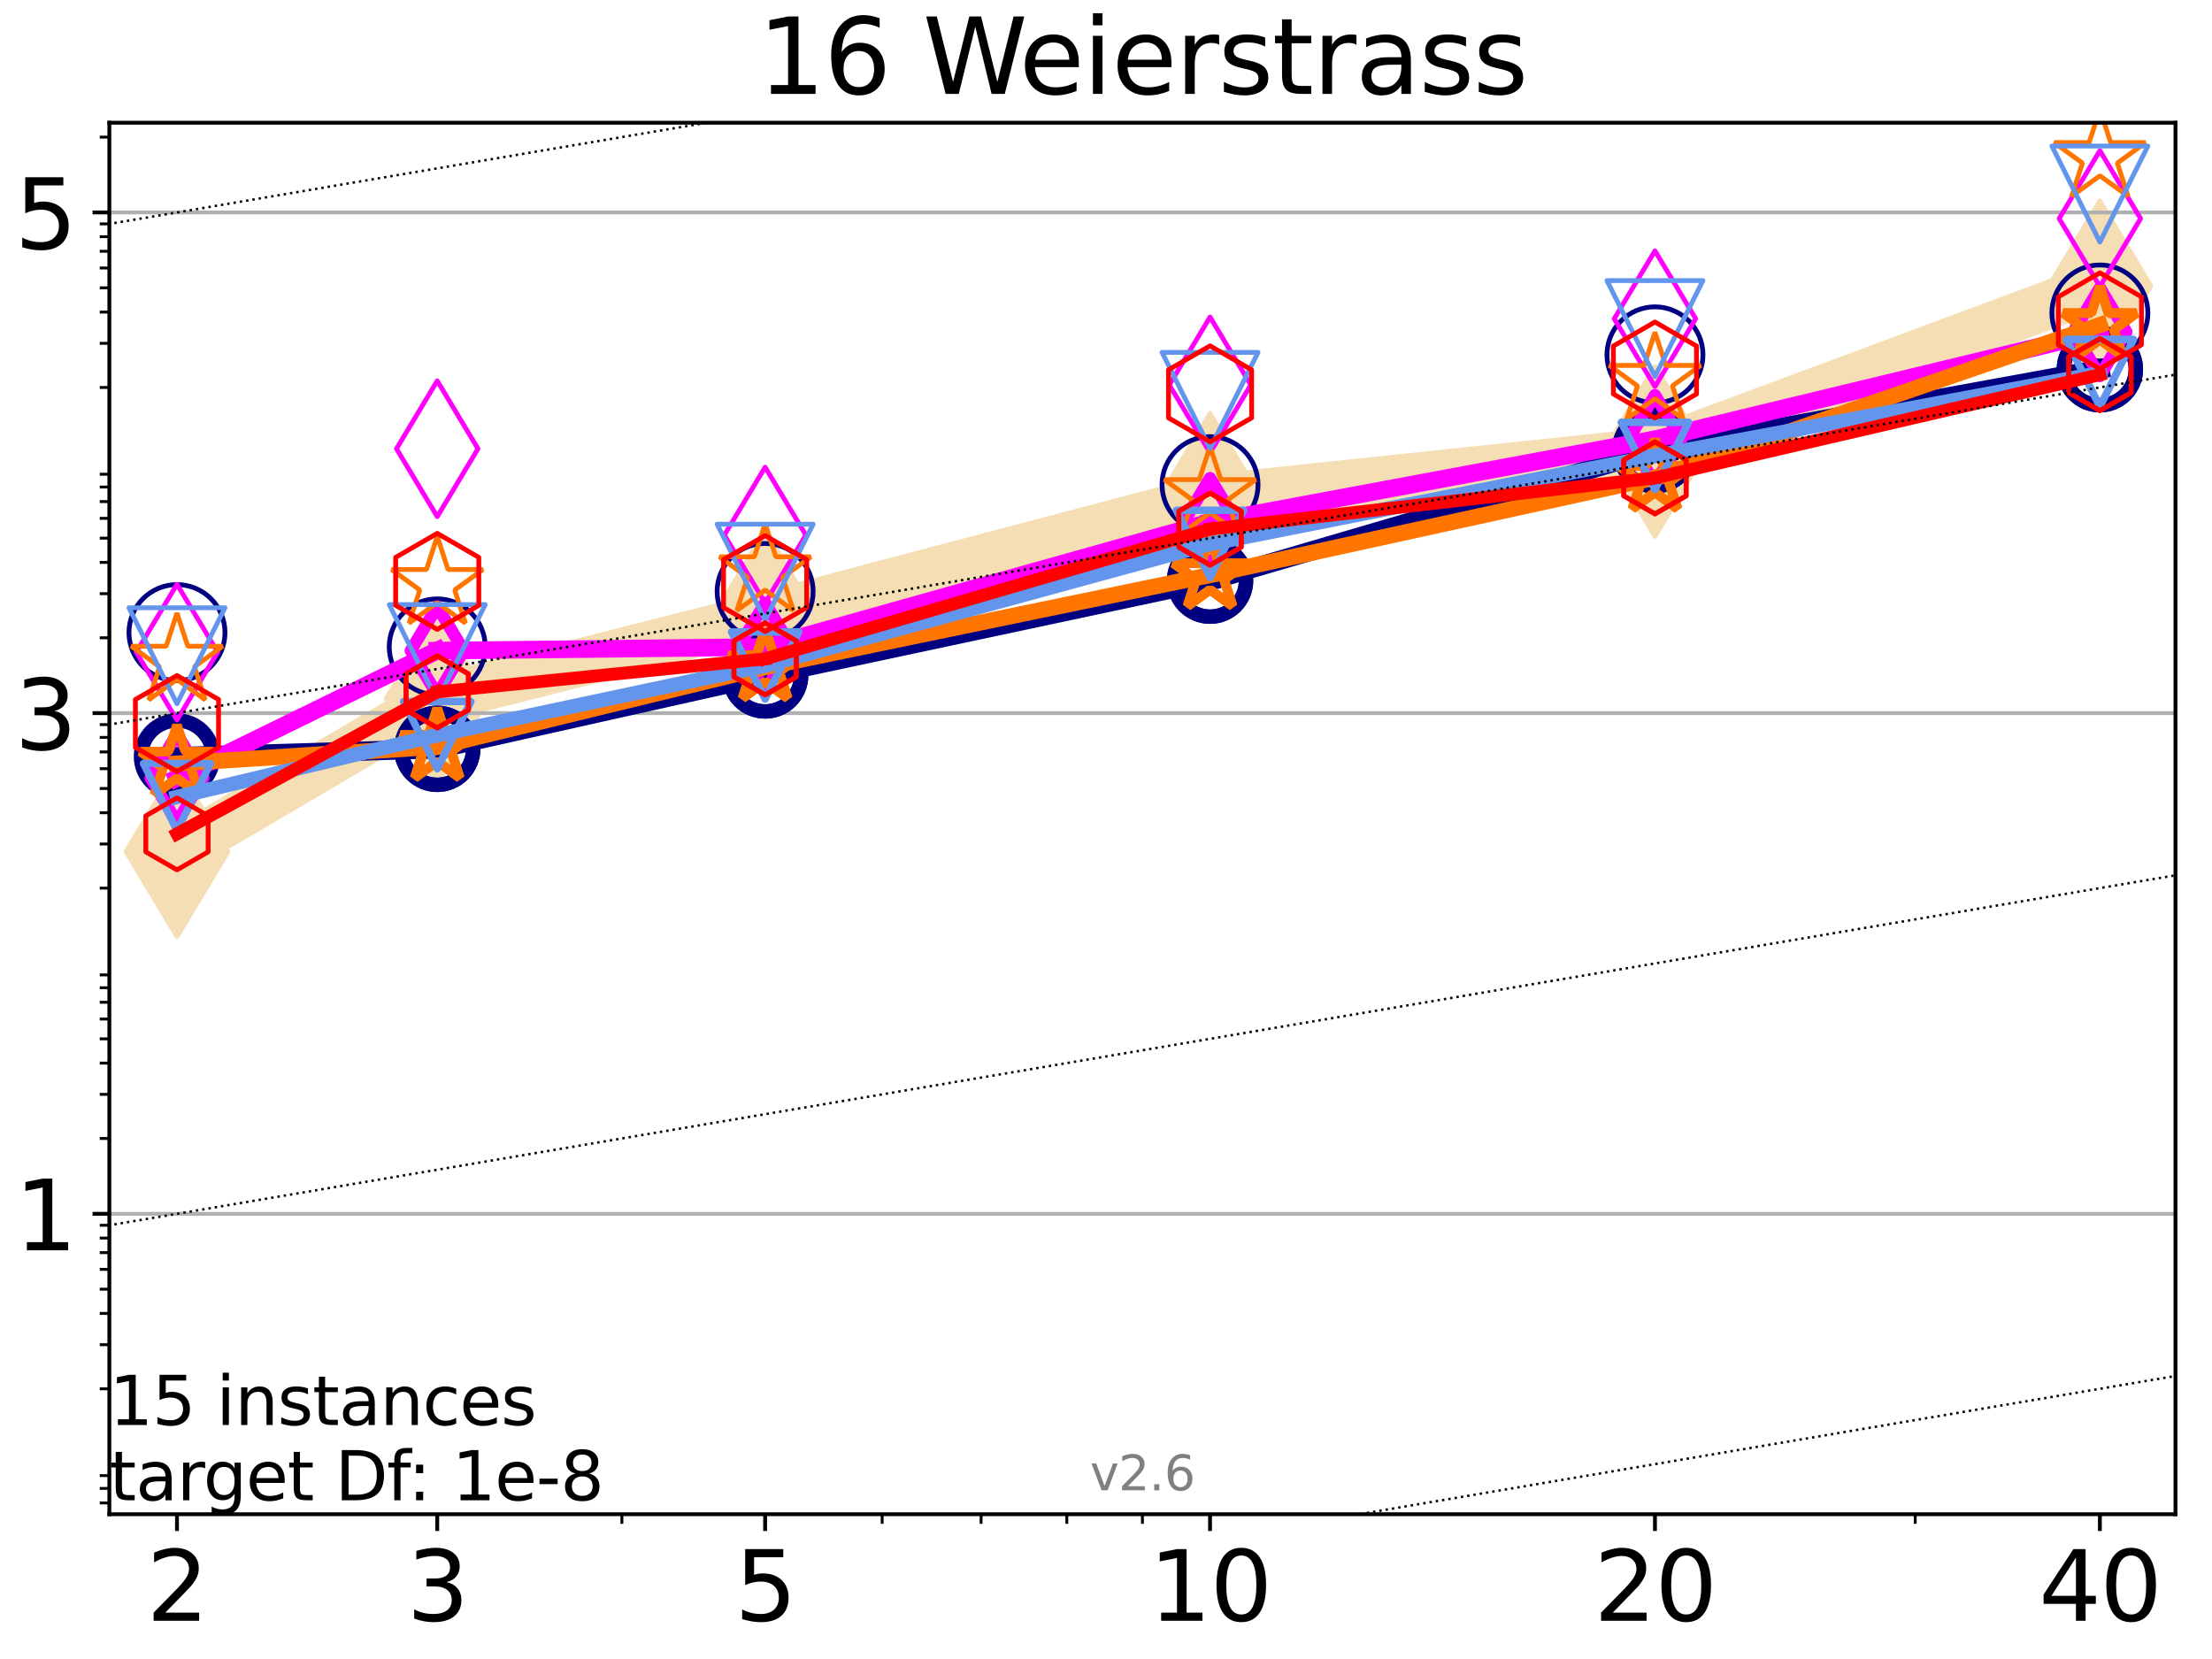 <?xml version="1.0" encoding="utf-8" standalone="no"?>
<!DOCTYPE svg PUBLIC "-//W3C//DTD SVG 1.1//EN"
  "http://www.w3.org/Graphics/SVG/1.1/DTD/svg11.dtd">
<svg xmlns:xlink="http://www.w3.org/1999/xlink" width="460.8pt" height="345.6pt" viewBox="0 0 460.8 345.6" xmlns="http://www.w3.org/2000/svg" version="1.1">
 <defs>
  <style type="text/css">*{stroke-linejoin: round; stroke-linecap: butt}</style>
 </defs>
 <g id="figure_1">
  <g id="patch_1">
   <path d="M 0 345.6 
L 460.8 345.6 
L 460.8 0 
L 0 0 
z
" style="fill: #ffffff"/>
  </g>
  <g id="axes_1">
   <g id="patch_2">
    <path d="M 22.78 315.44 
L 453.192 315.44 
L 453.192 25.56 
L 22.78 25.56 
z
" style="fill: #ffffff"/>
   </g>
   <g id="line2d_1">
    <path d="M 36.868 177.389 
L 91.085 145.545 
L 159.39 128.254 
L 252.074 103.799 
L 344.758 94.025 
L 437.443 59.562 
" clip-path="url(#p65a9777474)" style="fill: none; stroke: #f5deb3; stroke-width: 10; stroke-linecap: square"/>
    <defs>
     <path id="m1ab63169ba" d="M -0 17.678 
L 10.607 0 
L 0 -17.678 
L -10.607 -0 
z
" style="stroke: #f5deb3; stroke-linejoin: miter"/>
    </defs>
    <g clip-path="url(#p65a9777474)">
     <use xlink:href="#m1ab63169ba" x="36.868" y="177.389" style="fill: #f5deb3; stroke: #f5deb3; stroke-linejoin: miter"/>
     <use xlink:href="#m1ab63169ba" x="91.085" y="145.545" style="fill: #f5deb3; stroke: #f5deb3; stroke-linejoin: miter"/>
     <use xlink:href="#m1ab63169ba" x="159.39" y="128.254" style="fill: #f5deb3; stroke: #f5deb3; stroke-linejoin: miter"/>
     <use xlink:href="#m1ab63169ba" x="252.074" y="103.799" style="fill: #f5deb3; stroke: #f5deb3; stroke-linejoin: miter"/>
     <use xlink:href="#m1ab63169ba" x="344.758" y="94.025" style="fill: #f5deb3; stroke: #f5deb3; stroke-linejoin: miter"/>
     <use xlink:href="#m1ab63169ba" x="437.443" y="59.562" style="fill: #f5deb3; stroke: #f5deb3; stroke-linejoin: miter"/>
    </g>
   </g>
   <g id="matplotlib.axis_1">
    <g id="xtick_1">
     <g id="line2d_2">
      <defs>
       <path id="m0ff78f7b3d" d="M 0 0 
L 0 3.5 
" style="stroke: #000000; stroke-width: 0.8"/>
      </defs>
      <g>
       <use xlink:href="#m0ff78f7b3d" x="36.868" y="315.44" style="stroke: #000000; stroke-width: 0.8"/>
      </g>
     </g>
     <g id="text_1">
      <!-- 2 -->
      <g transform="translate(30.506 337.637)scale(0.2 -0.2)">
       <defs>
        <path id="DejaVuSans-32" d="M 1228 531 
L 3431 531 
L 3431 0 
L 469 0 
L 469 531 
Q 828 903 1448 1529 
Q 2069 2156 2228 2338 
Q 2531 2678 2651 2914 
Q 2772 3150 2772 3378 
Q 2772 3750 2511 3984 
Q 2250 4219 1831 4219 
Q 1534 4219 1204 4116 
Q 875 4013 500 3803 
L 500 4441 
Q 881 4594 1212 4672 
Q 1544 4750 1819 4750 
Q 2544 4750 2975 4387 
Q 3406 4025 3406 3419 
Q 3406 3131 3298 2873 
Q 3191 2616 2906 2266 
Q 2828 2175 2409 1742 
Q 1991 1309 1228 531 
z
" transform="scale(0.016)"/>
       </defs>
       <use xlink:href="#DejaVuSans-32"/>
      </g>
     </g>
    </g>
    <g id="xtick_2">
     <g id="line2d_3">
      <g>
       <use xlink:href="#m0ff78f7b3d" x="91.085" y="315.44" style="stroke: #000000; stroke-width: 0.8"/>
      </g>
     </g>
     <g id="text_2">
      <!-- 3 -->
      <g transform="translate(84.723 337.637)scale(0.2 -0.2)">
       <defs>
        <path id="DejaVuSans-33" d="M 2597 2516 
Q 3050 2419 3304 2112 
Q 3559 1806 3559 1356 
Q 3559 666 3084 287 
Q 2609 -91 1734 -91 
Q 1441 -91 1130 -33 
Q 819 25 488 141 
L 488 750 
Q 750 597 1062 519 
Q 1375 441 1716 441 
Q 2309 441 2620 675 
Q 2931 909 2931 1356 
Q 2931 1769 2642 2001 
Q 2353 2234 1838 2234 
L 1294 2234 
L 1294 2753 
L 1863 2753 
Q 2328 2753 2575 2939 
Q 2822 3125 2822 3475 
Q 2822 3834 2567 4026 
Q 2313 4219 1838 4219 
Q 1578 4219 1281 4162 
Q 984 4106 628 3988 
L 628 4550 
Q 988 4650 1302 4700 
Q 1616 4750 1894 4750 
Q 2613 4750 3031 4423 
Q 3450 4097 3450 3541 
Q 3450 3153 3228 2886 
Q 3006 2619 2597 2516 
z
" transform="scale(0.016)"/>
       </defs>
       <use xlink:href="#DejaVuSans-33"/>
      </g>
     </g>
    </g>
    <g id="xtick_3">
     <g id="line2d_4">
      <g>
       <use xlink:href="#m0ff78f7b3d" x="159.39" y="315.44" style="stroke: #000000; stroke-width: 0.8"/>
      </g>
     </g>
     <g id="text_3">
      <!-- 5 -->
      <g transform="translate(153.028 337.637)scale(0.2 -0.2)">
       <defs>
        <path id="DejaVuSans-35" d="M 691 4666 
L 3169 4666 
L 3169 4134 
L 1269 4134 
L 1269 2991 
Q 1406 3038 1543 3061 
Q 1681 3084 1819 3084 
Q 2600 3084 3056 2656 
Q 3513 2228 3513 1497 
Q 3513 744 3044 326 
Q 2575 -91 1722 -91 
Q 1428 -91 1123 -41 
Q 819 9 494 109 
L 494 744 
Q 775 591 1075 516 
Q 1375 441 1709 441 
Q 2250 441 2565 725 
Q 2881 1009 2881 1497 
Q 2881 1984 2565 2268 
Q 2250 2553 1709 2553 
Q 1456 2553 1204 2497 
Q 953 2441 691 2322 
L 691 4666 
z
" transform="scale(0.016)"/>
       </defs>
       <use xlink:href="#DejaVuSans-35"/>
      </g>
     </g>
    </g>
    <g id="xtick_4">
     <g id="line2d_5">
      <g>
       <use xlink:href="#m0ff78f7b3d" x="252.074" y="315.44" style="stroke: #000000; stroke-width: 0.8"/>
      </g>
     </g>
     <g id="text_4">
      <!-- 10 -->
      <g transform="translate(239.349 337.637)scale(0.2 -0.2)">
       <defs>
        <path id="DejaVuSans-31" d="M 794 531 
L 1825 531 
L 1825 4091 
L 703 3866 
L 703 4441 
L 1819 4666 
L 2450 4666 
L 2450 531 
L 3481 531 
L 3481 0 
L 794 0 
L 794 531 
z
" transform="scale(0.016)"/>
        <path id="DejaVuSans-30" d="M 2034 4250 
Q 1547 4250 1301 3770 
Q 1056 3291 1056 2328 
Q 1056 1369 1301 889 
Q 1547 409 2034 409 
Q 2525 409 2770 889 
Q 3016 1369 3016 2328 
Q 3016 3291 2770 3770 
Q 2525 4250 2034 4250 
z
M 2034 4750 
Q 2819 4750 3233 4129 
Q 3647 3509 3647 2328 
Q 3647 1150 3233 529 
Q 2819 -91 2034 -91 
Q 1250 -91 836 529 
Q 422 1150 422 2328 
Q 422 3509 836 4129 
Q 1250 4750 2034 4750 
z
" transform="scale(0.016)"/>
       </defs>
       <use xlink:href="#DejaVuSans-31"/>
       <use xlink:href="#DejaVuSans-30" x="63.623"/>
      </g>
     </g>
    </g>
    <g id="xtick_5">
     <g id="line2d_6">
      <g>
       <use xlink:href="#m0ff78f7b3d" x="344.758" y="315.44" style="stroke: #000000; stroke-width: 0.8"/>
      </g>
     </g>
     <g id="text_5">
      <!-- 20 -->
      <g transform="translate(332.033 337.637)scale(0.2 -0.2)">
       <use xlink:href="#DejaVuSans-32"/>
       <use xlink:href="#DejaVuSans-30" x="63.623"/>
      </g>
     </g>
    </g>
    <g id="xtick_6">
     <g id="line2d_7">
      <g>
       <use xlink:href="#m0ff78f7b3d" x="437.443" y="315.44" style="stroke: #000000; stroke-width: 0.8"/>
      </g>
     </g>
     <g id="text_6">
      <!-- 40 -->
      <g transform="translate(424.718 337.637)scale(0.2 -0.2)">
       <defs>
        <path id="DejaVuSans-34" d="M 2419 4116 
L 825 1625 
L 2419 1625 
L 2419 4116 
z
M 2253 4666 
L 3047 4666 
L 3047 1625 
L 3713 1625 
L 3713 1100 
L 3047 1100 
L 3047 0 
L 2419 0 
L 2419 1100 
L 313 1100 
L 313 1709 
L 2253 4666 
z
" transform="scale(0.016)"/>
       </defs>
       <use xlink:href="#DejaVuSans-34"/>
       <use xlink:href="#DejaVuSans-30" x="63.623"/>
      </g>
     </g>
    </g>
    <g id="xtick_7">
     <g id="line2d_8">
      <defs>
       <path id="m5fc6f49eca" d="M 0 0 
L 0 2 
" style="stroke: #000000; stroke-width: 0.6"/>
      </defs>
      <g>
       <use xlink:href="#m5fc6f49eca" x="129.552" y="315.44" style="stroke: #000000; stroke-width: 0.6"/>
      </g>
     </g>
    </g>
    <g id="xtick_8">
     <g id="line2d_9">
      <g>
       <use xlink:href="#m5fc6f49eca" x="183.769" y="315.44" style="stroke: #000000; stroke-width: 0.6"/>
      </g>
     </g>
    </g>
    <g id="xtick_9">
     <g id="line2d_10">
      <g>
       <use xlink:href="#m5fc6f49eca" x="204.381" y="315.44" style="stroke: #000000; stroke-width: 0.6"/>
      </g>
     </g>
    </g>
    <g id="xtick_10">
     <g id="line2d_11">
      <g>
       <use xlink:href="#m5fc6f49eca" x="222.237" y="315.44" style="stroke: #000000; stroke-width: 0.6"/>
      </g>
     </g>
    </g>
    <g id="xtick_11">
     <g id="line2d_12">
      <g>
       <use xlink:href="#m5fc6f49eca" x="237.986" y="315.44" style="stroke: #000000; stroke-width: 0.6"/>
      </g>
     </g>
    </g>
    <g id="xtick_12">
     <g id="line2d_13">
      <g>
       <use xlink:href="#m5fc6f49eca" x="398.975" y="315.44" style="stroke: #000000; stroke-width: 0.6"/>
      </g>
     </g>
    </g>
   </g>
   <g id="matplotlib.axis_2">
    <g id="ytick_1">
     <g id="line2d_14">
      <path d="M 22.78 252.859 
L 453.192 252.859 
" clip-path="url(#p65a9777474)" style="fill: none; stroke: #b0b0b0; stroke-width: 0.8; stroke-linecap: square"/>
     </g>
     <g id="line2d_15">
      <defs>
       <path id="m553801e01d" d="M 0 0 
L -3.5 0 
" style="stroke: #000000; stroke-width: 0.8"/>
      </defs>
      <g>
       <use xlink:href="#m553801e01d" x="22.78" y="252.859" style="stroke: #000000; stroke-width: 0.8"/>
      </g>
     </g>
     <g id="text_7">
      <!-- 1 -->
      <g transform="translate(3.055 260.458)scale(0.2 -0.2)">
       <use xlink:href="#DejaVuSans-31"/>
      </g>
     </g>
    </g>
    <g id="ytick_2">
     <g id="line2d_16">
      <path d="M 22.78 148.558 
L 453.192 148.558 
" clip-path="url(#p65a9777474)" style="fill: none; stroke: #b0b0b0; stroke-width: 0.8; stroke-linecap: square"/>
     </g>
     <g id="line2d_17">
      <g>
       <use xlink:href="#m553801e01d" x="22.78" y="148.558" style="stroke: #000000; stroke-width: 0.8"/>
      </g>
     </g>
     <g id="text_8">
      <!-- 3 -->
      <g transform="translate(3.055 156.157)scale(0.2 -0.2)">
       <use xlink:href="#DejaVuSans-33"/>
      </g>
     </g>
    </g>
    <g id="ytick_3">
     <g id="line2d_18">
      <path d="M 22.78 44.258 
L 453.192 44.258 
" clip-path="url(#p65a9777474)" style="fill: none; stroke: #b0b0b0; stroke-width: 0.8; stroke-linecap: square"/>
     </g>
     <g id="line2d_19">
      <g>
       <use xlink:href="#m553801e01d" x="22.78" y="44.258" style="stroke: #000000; stroke-width: 0.8"/>
      </g>
     </g>
     <g id="text_9">
      <!-- 5 -->
      <g transform="translate(3.055 51.856)scale(0.2 -0.2)">
       <use xlink:href="#DejaVuSans-35"/>
      </g>
     </g>
    </g>
    <g id="ytick_4">
     <g id="line2d_20">
      <defs>
       <path id="ma0064abcf0" d="M 0 0 
L -2 0 
" style="stroke: #000000; stroke-width: 0.6"/>
      </defs>
      <g>
       <use xlink:href="#ma0064abcf0" x="22.78" y="313.088" style="stroke: #000000; stroke-width: 0.6"/>
      </g>
     </g>
    </g>
    <g id="ytick_5">
     <g id="line2d_21">
      <g>
       <use xlink:href="#ma0064abcf0" x="22.78" y="310.064" style="stroke: #000000; stroke-width: 0.6"/>
      </g>
     </g>
    </g>
    <g id="ytick_6">
     <g id="line2d_22">
      <g>
       <use xlink:href="#ma0064abcf0" x="22.78" y="307.396" style="stroke: #000000; stroke-width: 0.6"/>
      </g>
     </g>
    </g>
    <g id="ytick_7">
     <g id="line2d_23">
      <g>
       <use xlink:href="#ma0064abcf0" x="22.78" y="289.311" style="stroke: #000000; stroke-width: 0.6"/>
      </g>
     </g>
    </g>
    <g id="ytick_8">
     <g id="line2d_24">
      <g>
       <use xlink:href="#ma0064abcf0" x="22.78" y="280.128" style="stroke: #000000; stroke-width: 0.6"/>
      </g>
     </g>
    </g>
    <g id="ytick_9">
     <g id="line2d_25">
      <g>
       <use xlink:href="#ma0064abcf0" x="22.78" y="273.612" style="stroke: #000000; stroke-width: 0.6"/>
      </g>
     </g>
    </g>
    <g id="ytick_10">
     <g id="line2d_26">
      <g>
       <use xlink:href="#ma0064abcf0" x="22.78" y="268.558" style="stroke: #000000; stroke-width: 0.6"/>
      </g>
     </g>
    </g>
    <g id="ytick_11">
     <g id="line2d_27">
      <g>
       <use xlink:href="#ma0064abcf0" x="22.78" y="264.429" style="stroke: #000000; stroke-width: 0.6"/>
      </g>
     </g>
    </g>
    <g id="ytick_12">
     <g id="line2d_28">
      <g>
       <use xlink:href="#ma0064abcf0" x="22.78" y="260.938" style="stroke: #000000; stroke-width: 0.6"/>
      </g>
     </g>
    </g>
    <g id="ytick_13">
     <g id="line2d_29">
      <g>
       <use xlink:href="#ma0064abcf0" x="22.78" y="257.913" style="stroke: #000000; stroke-width: 0.6"/>
      </g>
     </g>
    </g>
    <g id="ytick_14">
     <g id="line2d_30">
      <g>
       <use xlink:href="#ma0064abcf0" x="22.78" y="255.246" style="stroke: #000000; stroke-width: 0.6"/>
      </g>
     </g>
    </g>
    <g id="ytick_15">
     <g id="line2d_31">
      <g>
       <use xlink:href="#ma0064abcf0" x="22.78" y="237.161" style="stroke: #000000; stroke-width: 0.6"/>
      </g>
     </g>
    </g>
    <g id="ytick_16">
     <g id="line2d_32">
      <g>
       <use xlink:href="#ma0064abcf0" x="22.78" y="227.977" style="stroke: #000000; stroke-width: 0.6"/>
      </g>
     </g>
    </g>
    <g id="ytick_17">
     <g id="line2d_33">
      <g>
       <use xlink:href="#ma0064abcf0" x="22.78" y="221.462" style="stroke: #000000; stroke-width: 0.6"/>
      </g>
     </g>
    </g>
    <g id="ytick_18">
     <g id="line2d_34">
      <g>
       <use xlink:href="#ma0064abcf0" x="22.78" y="216.408" style="stroke: #000000; stroke-width: 0.6"/>
      </g>
     </g>
    </g>
    <g id="ytick_19">
     <g id="line2d_35">
      <g>
       <use xlink:href="#ma0064abcf0" x="22.78" y="212.278" style="stroke: #000000; stroke-width: 0.6"/>
      </g>
     </g>
    </g>
    <g id="ytick_20">
     <g id="line2d_36">
      <g>
       <use xlink:href="#ma0064abcf0" x="22.78" y="208.787" style="stroke: #000000; stroke-width: 0.6"/>
      </g>
     </g>
    </g>
    <g id="ytick_21">
     <g id="line2d_37">
      <g>
       <use xlink:href="#ma0064abcf0" x="22.78" y="205.763" style="stroke: #000000; stroke-width: 0.6"/>
      </g>
     </g>
    </g>
    <g id="ytick_22">
     <g id="line2d_38">
      <g>
       <use xlink:href="#ma0064abcf0" x="22.78" y="203.095" style="stroke: #000000; stroke-width: 0.6"/>
      </g>
     </g>
    </g>
    <g id="ytick_23">
     <g id="line2d_39">
      <g>
       <use xlink:href="#ma0064abcf0" x="22.78" y="185.01" style="stroke: #000000; stroke-width: 0.6"/>
      </g>
     </g>
    </g>
    <g id="ytick_24">
     <g id="line2d_40">
      <g>
       <use xlink:href="#ma0064abcf0" x="22.78" y="175.827" style="stroke: #000000; stroke-width: 0.6"/>
      </g>
     </g>
    </g>
    <g id="ytick_25">
     <g id="line2d_41">
      <g>
       <use xlink:href="#ma0064abcf0" x="22.78" y="169.311" style="stroke: #000000; stroke-width: 0.6"/>
      </g>
     </g>
    </g>
    <g id="ytick_26">
     <g id="line2d_42">
      <g>
       <use xlink:href="#ma0064abcf0" x="22.78" y="164.257" style="stroke: #000000; stroke-width: 0.6"/>
      </g>
     </g>
    </g>
    <g id="ytick_27">
     <g id="line2d_43">
      <g>
       <use xlink:href="#ma0064abcf0" x="22.78" y="160.128" style="stroke: #000000; stroke-width: 0.6"/>
      </g>
     </g>
    </g>
    <g id="ytick_28">
     <g id="line2d_44">
      <g>
       <use xlink:href="#ma0064abcf0" x="22.78" y="156.637" style="stroke: #000000; stroke-width: 0.6"/>
      </g>
     </g>
    </g>
    <g id="ytick_29">
     <g id="line2d_45">
      <g>
       <use xlink:href="#ma0064abcf0" x="22.78" y="153.612" style="stroke: #000000; stroke-width: 0.6"/>
      </g>
     </g>
    </g>
    <g id="ytick_30">
     <g id="line2d_46">
      <g>
       <use xlink:href="#ma0064abcf0" x="22.78" y="150.945" style="stroke: #000000; stroke-width: 0.6"/>
      </g>
     </g>
    </g>
    <g id="ytick_31">
     <g id="line2d_47">
      <g>
       <use xlink:href="#ma0064abcf0" x="22.78" y="132.86" style="stroke: #000000; stroke-width: 0.6"/>
      </g>
     </g>
    </g>
    <g id="ytick_32">
     <g id="line2d_48">
      <g>
       <use xlink:href="#ma0064abcf0" x="22.78" y="123.676" style="stroke: #000000; stroke-width: 0.6"/>
      </g>
     </g>
    </g>
    <g id="ytick_33">
     <g id="line2d_49">
      <g>
       <use xlink:href="#ma0064abcf0" x="22.78" y="117.161" style="stroke: #000000; stroke-width: 0.6"/>
      </g>
     </g>
    </g>
    <g id="ytick_34">
     <g id="line2d_50">
      <g>
       <use xlink:href="#ma0064abcf0" x="22.78" y="112.107" style="stroke: #000000; stroke-width: 0.6"/>
      </g>
     </g>
    </g>
    <g id="ytick_35">
     <g id="line2d_51">
      <g>
       <use xlink:href="#ma0064abcf0" x="22.78" y="107.978" style="stroke: #000000; stroke-width: 0.6"/>
      </g>
     </g>
    </g>
    <g id="ytick_36">
     <g id="line2d_52">
      <g>
       <use xlink:href="#ma0064abcf0" x="22.78" y="104.486" style="stroke: #000000; stroke-width: 0.6"/>
      </g>
     </g>
    </g>
    <g id="ytick_37">
     <g id="line2d_53">
      <g>
       <use xlink:href="#ma0064abcf0" x="22.78" y="101.462" style="stroke: #000000; stroke-width: 0.6"/>
      </g>
     </g>
    </g>
    <g id="ytick_38">
     <g id="line2d_54">
      <g>
       <use xlink:href="#ma0064abcf0" x="22.78" y="98.794" style="stroke: #000000; stroke-width: 0.6"/>
      </g>
     </g>
    </g>
    <g id="ytick_39">
     <g id="line2d_55">
      <g>
       <use xlink:href="#ma0064abcf0" x="22.78" y="80.709" style="stroke: #000000; stroke-width: 0.6"/>
      </g>
     </g>
    </g>
    <g id="ytick_40">
     <g id="line2d_56">
      <g>
       <use xlink:href="#ma0064abcf0" x="22.78" y="71.526" style="stroke: #000000; stroke-width: 0.6"/>
      </g>
     </g>
    </g>
    <g id="ytick_41">
     <g id="line2d_57">
      <g>
       <use xlink:href="#ma0064abcf0" x="22.78" y="65.01" style="stroke: #000000; stroke-width: 0.6"/>
      </g>
     </g>
    </g>
    <g id="ytick_42">
     <g id="line2d_58">
      <g>
       <use xlink:href="#ma0064abcf0" x="22.78" y="59.956" style="stroke: #000000; stroke-width: 0.6"/>
      </g>
     </g>
    </g>
    <g id="ytick_43">
     <g id="line2d_59">
      <g>
       <use xlink:href="#ma0064abcf0" x="22.78" y="55.827" style="stroke: #000000; stroke-width: 0.6"/>
      </g>
     </g>
    </g>
    <g id="ytick_44">
     <g id="line2d_60">
      <g>
       <use xlink:href="#ma0064abcf0" x="22.78" y="52.336" style="stroke: #000000; stroke-width: 0.6"/>
      </g>
     </g>
    </g>
    <g id="ytick_45">
     <g id="line2d_61">
      <g>
       <use xlink:href="#ma0064abcf0" x="22.78" y="49.311" style="stroke: #000000; stroke-width: 0.6"/>
      </g>
     </g>
    </g>
    <g id="ytick_46">
     <g id="line2d_62">
      <g>
       <use xlink:href="#ma0064abcf0" x="22.78" y="46.644" style="stroke: #000000; stroke-width: 0.6"/>
      </g>
     </g>
    </g>
    <g id="ytick_47">
     <g id="line2d_63">
      <g>
       <use xlink:href="#ma0064abcf0" x="22.78" y="28.559" style="stroke: #000000; stroke-width: 0.6"/>
      </g>
     </g>
    </g>
   </g>
   <g id="line2d_64">
    <path d="M 36.868 157.602 
L 91.085 155.997 
" clip-path="url(#p65a9777474)" style="fill: none; stroke: #000080; stroke-width: 4; stroke-linecap: square"/>
    <defs>
     <path id="mc40403cff2" d="M 0 7.5 
C 1.989 7.5 3.897 6.71 5.303 5.303 
C 6.71 3.897 7.5 1.989 7.5 0 
C 7.5 -1.989 6.71 -3.897 5.303 -5.303 
C 3.897 -6.71 1.989 -7.5 0 -7.5 
C -1.989 -7.5 -3.897 -6.71 -5.303 -5.303 
C -6.71 -3.897 -7.5 -1.989 -7.5 0 
C -7.5 1.989 -6.71 3.897 -5.303 5.303 
C -3.897 6.71 -1.989 7.5 0 7.5 
z
" style="stroke: #000080; stroke-width: 3"/>
    </defs>
    <g clip-path="url(#p65a9777474)">
     <use xlink:href="#mc40403cff2" x="36.868" y="157.602" style="fill-opacity: 0; stroke: #000080; stroke-width: 3"/>
     <use xlink:href="#mc40403cff2" x="91.085" y="155.997" style="fill-opacity: 0; stroke: #000080; stroke-width: 3"/>
    </g>
   </g>
   <g id="line2d_65">
    <path d="M 91.085 155.997 
L 159.39 140.707 
" clip-path="url(#p65a9777474)" style="fill: none; stroke: #000080; stroke-width: 4; stroke-linecap: square"/>
    <g clip-path="url(#p65a9777474)">
     <use xlink:href="#mc40403cff2" x="91.085" y="155.997" style="fill-opacity: 0; stroke: #000080; stroke-width: 3"/>
     <use xlink:href="#mc40403cff2" x="159.39" y="140.707" style="fill-opacity: 0; stroke: #000080; stroke-width: 3"/>
    </g>
   </g>
   <g id="line2d_66">
    <path d="M 159.39 140.707 
L 252.074 120.964 
" clip-path="url(#p65a9777474)" style="fill: none; stroke: #000080; stroke-width: 4; stroke-linecap: square"/>
    <g clip-path="url(#p65a9777474)">
     <use xlink:href="#mc40403cff2" x="159.39" y="140.707" style="fill-opacity: 0; stroke: #000080; stroke-width: 3"/>
     <use xlink:href="#mc40403cff2" x="252.074" y="120.964" style="fill-opacity: 0; stroke: #000080; stroke-width: 3"/>
    </g>
   </g>
   <g id="line2d_67">
    <path d="M 252.074 120.964 
L 344.758 93.802 
" clip-path="url(#p65a9777474)" style="fill: none; stroke: #000080; stroke-width: 4; stroke-linecap: square"/>
    <g clip-path="url(#p65a9777474)">
     <use xlink:href="#mc40403cff2" x="252.074" y="120.964" style="fill-opacity: 0; stroke: #000080; stroke-width: 3"/>
     <use xlink:href="#mc40403cff2" x="344.758" y="93.802" style="fill-opacity: 0; stroke: #000080; stroke-width: 3"/>
    </g>
   </g>
   <g id="line2d_68">
    <path d="M 344.758 93.802 
L 437.443 76.909 
" clip-path="url(#p65a9777474)" style="fill: none; stroke: #000080; stroke-width: 4; stroke-linecap: square"/>
    <g clip-path="url(#p65a9777474)">
     <use xlink:href="#mc40403cff2" x="344.758" y="93.802" style="fill-opacity: 0; stroke: #000080; stroke-width: 3"/>
     <use xlink:href="#mc40403cff2" x="437.443" y="76.909" style="fill-opacity: 0; stroke: #000080; stroke-width: 3"/>
    </g>
   </g>
   <g id="line2d_69">
    <path d="M 437.443 76.909 
" clip-path="url(#p65a9777474)" style="fill: none; stroke: #000080; stroke-width: 4; stroke-linecap: square"/>
    <g clip-path="url(#p65a9777474)">
     <use xlink:href="#mc40403cff2" x="437.443" y="76.909" style="fill-opacity: 0; stroke: #000080; stroke-width: 3"/>
    </g>
   </g>
   <g id="line2d_70"/>
   <g id="line2d_71">
    <defs>
     <path id="m109cf3472d" d="M 0 10 
C 2.652 10 5.196 8.946 7.071 7.071 
C 8.946 5.196 10 2.652 10 0 
C 10 -2.652 8.946 -5.196 7.071 -7.071 
C 5.196 -8.946 2.652 -10 0 -10 
C -2.652 -10 -5.196 -8.946 -7.071 -7.071 
C -8.946 -5.196 -10 -2.652 -10 0 
C -10 2.652 -8.946 5.196 -7.071 7.071 
C -5.196 8.946 -2.652 10 0 10 
z
" style="stroke: #000080"/>
    </defs>
    <g clip-path="url(#p65a9777474)">
     <use xlink:href="#m109cf3472d" x="36.868" y="131.782" style="fill-opacity: 0; stroke: #000080"/>
     <use xlink:href="#m109cf3472d" x="91.085" y="134.756" style="fill-opacity: 0; stroke: #000080"/>
     <use xlink:href="#m109cf3472d" x="159.39" y="123.215" style="fill-opacity: 0; stroke: #000080"/>
     <use xlink:href="#m109cf3472d" x="252.074" y="100.96" style="fill-opacity: 0; stroke: #000080"/>
     <use xlink:href="#m109cf3472d" x="344.758" y="73.92" style="fill-opacity: 0; stroke: #000080"/>
     <use xlink:href="#m109cf3472d" x="437.443" y="65.199" style="fill-opacity: 0; stroke: #000080"/>
    </g>
   </g>
   <g id="line2d_72">
    <path d="M 36.868 162.078 
L 91.085 135.536 
" clip-path="url(#p65a9777474)" style="fill: none; stroke: #ff00ff; stroke-width: 3.667; stroke-linecap: square"/>
    <defs>
     <path id="m1e8136843a" d="M -0 9.192 
L 5.515 0 
L 0 -9.192 
L -5.515 -0 
z
" style="stroke: #ff00ff; stroke-width: 2.5; stroke-linejoin: miter"/>
    </defs>
    <g clip-path="url(#p65a9777474)">
     <use xlink:href="#m1e8136843a" x="36.868" y="162.078" style="fill-opacity: 0; stroke: #ff00ff; stroke-width: 2.5; stroke-linejoin: miter"/>
     <use xlink:href="#m1e8136843a" x="91.085" y="135.536" style="fill-opacity: 0; stroke: #ff00ff; stroke-width: 2.5; stroke-linejoin: miter"/>
    </g>
   </g>
   <g id="line2d_73">
    <path d="M 91.085 135.536 
L 159.39 134.791 
" clip-path="url(#p65a9777474)" style="fill: none; stroke: #ff00ff; stroke-width: 3.667; stroke-linecap: square"/>
    <g clip-path="url(#p65a9777474)">
     <use xlink:href="#m1e8136843a" x="91.085" y="135.536" style="fill-opacity: 0; stroke: #ff00ff; stroke-width: 2.5; stroke-linejoin: miter"/>
     <use xlink:href="#m1e8136843a" x="159.39" y="134.791" style="fill-opacity: 0; stroke: #ff00ff; stroke-width: 2.5; stroke-linejoin: miter"/>
    </g>
   </g>
   <g id="line2d_74">
    <path d="M 159.39 134.791 
L 252.074 108.791 
" clip-path="url(#p65a9777474)" style="fill: none; stroke: #ff00ff; stroke-width: 3.667; stroke-linecap: square"/>
    <g clip-path="url(#p65a9777474)">
     <use xlink:href="#m1e8136843a" x="159.39" y="134.791" style="fill-opacity: 0; stroke: #ff00ff; stroke-width: 2.5; stroke-linejoin: miter"/>
     <use xlink:href="#m1e8136843a" x="252.074" y="108.791" style="fill-opacity: 0; stroke: #ff00ff; stroke-width: 2.5; stroke-linejoin: miter"/>
    </g>
   </g>
   <g id="line2d_75">
    <path d="M 252.074 108.791 
L 344.758 91.512 
" clip-path="url(#p65a9777474)" style="fill: none; stroke: #ff00ff; stroke-width: 3.667; stroke-linecap: square"/>
    <g clip-path="url(#p65a9777474)">
     <use xlink:href="#m1e8136843a" x="252.074" y="108.791" style="fill-opacity: 0; stroke: #ff00ff; stroke-width: 2.5; stroke-linejoin: miter"/>
     <use xlink:href="#m1e8136843a" x="344.758" y="91.512" style="fill-opacity: 0; stroke: #ff00ff; stroke-width: 2.5; stroke-linejoin: miter"/>
    </g>
   </g>
   <g id="line2d_76">
    <path d="M 344.758 91.512 
L 437.443 69.136 
" clip-path="url(#p65a9777474)" style="fill: none; stroke: #ff00ff; stroke-width: 3.667; stroke-linecap: square"/>
    <g clip-path="url(#p65a9777474)">
     <use xlink:href="#m1e8136843a" x="344.758" y="91.512" style="fill-opacity: 0; stroke: #ff00ff; stroke-width: 2.5; stroke-linejoin: miter"/>
     <use xlink:href="#m1e8136843a" x="437.443" y="69.136" style="fill-opacity: 0; stroke: #ff00ff; stroke-width: 2.5; stroke-linejoin: miter"/>
    </g>
   </g>
   <g id="line2d_77">
    <path d="M 437.443 69.136 
" clip-path="url(#p65a9777474)" style="fill: none; stroke: #ff00ff; stroke-width: 3.667; stroke-linecap: square"/>
    <g clip-path="url(#p65a9777474)">
     <use xlink:href="#m1e8136843a" x="437.443" y="69.136" style="fill-opacity: 0; stroke: #ff00ff; stroke-width: 2.5; stroke-linejoin: miter"/>
    </g>
   </g>
   <g id="line2d_78"/>
   <g id="line2d_79">
    <defs>
     <path id="m3a23b4f34c" d="M -0 14.142 
L 8.485 0 
L -0 -14.142 
L -8.485 -0 
z
" style="stroke: #ff00ff; stroke-linejoin: miter"/>
    </defs>
    <g clip-path="url(#p65a9777474)">
     <use xlink:href="#m3a23b4f34c" x="36.868" y="135.858" style="fill-opacity: 0; stroke: #ff00ff; stroke-linejoin: miter"/>
     <use xlink:href="#m3a23b4f34c" x="91.085" y="93.478" style="fill-opacity: 0; stroke: #ff00ff; stroke-linejoin: miter"/>
     <use xlink:href="#m3a23b4f34c" x="159.39" y="111.464" style="fill-opacity: 0; stroke: #ff00ff; stroke-linejoin: miter"/>
     <use xlink:href="#m3a23b4f34c" x="252.074" y="80.189" style="fill-opacity: 0; stroke: #ff00ff; stroke-linejoin: miter"/>
     <use xlink:href="#m3a23b4f34c" x="344.758" y="66.397" style="fill-opacity: 0; stroke: #ff00ff; stroke-linejoin: miter"/>
     <use xlink:href="#m3a23b4f34c" x="437.443" y="45.537" style="fill-opacity: 0; stroke: #ff00ff; stroke-linejoin: miter"/>
    </g>
   </g>
   <g id="line2d_80">
    <path d="M 36.868 159.055 
L 91.085 155.56 
" clip-path="url(#p65a9777474)" style="fill: none; stroke: #ff7500; stroke-width: 3.333; stroke-linecap: square"/>
    <defs>
     <path id="m51b7ce4ca2" d="M 0 -8 
L -1.796 -2.472 
L -7.608 -2.472 
L -2.906 0.944 
L -4.702 6.472 
L -0 3.056 
L 4.702 6.472 
L 2.906 0.944 
L 7.608 -2.472 
L 1.796 -2.472 
z
" style="stroke: #ff7500; stroke-width: 2; stroke-linejoin: bevel"/>
    </defs>
    <g clip-path="url(#p65a9777474)">
     <use xlink:href="#m51b7ce4ca2" x="36.868" y="159.055" style="fill-opacity: 0; stroke: #ff7500; stroke-width: 2; stroke-linejoin: bevel"/>
     <use xlink:href="#m51b7ce4ca2" x="91.085" y="155.56" style="fill-opacity: 0; stroke: #ff7500; stroke-width: 2; stroke-linejoin: bevel"/>
    </g>
   </g>
   <g id="line2d_81">
    <path d="M 91.085 155.56 
L 159.39 138.973 
" clip-path="url(#p65a9777474)" style="fill: none; stroke: #ff7500; stroke-width: 3.333; stroke-linecap: square"/>
    <g clip-path="url(#p65a9777474)">
     <use xlink:href="#m51b7ce4ca2" x="91.085" y="155.56" style="fill-opacity: 0; stroke: #ff7500; stroke-width: 2; stroke-linejoin: bevel"/>
     <use xlink:href="#m51b7ce4ca2" x="159.39" y="138.973" style="fill-opacity: 0; stroke: #ff7500; stroke-width: 2; stroke-linejoin: bevel"/>
    </g>
   </g>
   <g id="line2d_82">
    <path d="M 159.39 138.973 
L 252.074 119.79 
" clip-path="url(#p65a9777474)" style="fill: none; stroke: #ff7500; stroke-width: 3.333; stroke-linecap: square"/>
    <g clip-path="url(#p65a9777474)">
     <use xlink:href="#m51b7ce4ca2" x="159.39" y="138.973" style="fill-opacity: 0; stroke: #ff7500; stroke-width: 2; stroke-linejoin: bevel"/>
     <use xlink:href="#m51b7ce4ca2" x="252.074" y="119.79" style="fill-opacity: 0; stroke: #ff7500; stroke-width: 2; stroke-linejoin: bevel"/>
    </g>
   </g>
   <g id="line2d_83">
    <path d="M 252.074 119.79 
L 344.758 99.509 
" clip-path="url(#p65a9777474)" style="fill: none; stroke: #ff7500; stroke-width: 3.333; stroke-linecap: square"/>
    <g clip-path="url(#p65a9777474)">
     <use xlink:href="#m51b7ce4ca2" x="252.074" y="119.79" style="fill-opacity: 0; stroke: #ff7500; stroke-width: 2; stroke-linejoin: bevel"/>
     <use xlink:href="#m51b7ce4ca2" x="344.758" y="99.509" style="fill-opacity: 0; stroke: #ff7500; stroke-width: 2; stroke-linejoin: bevel"/>
    </g>
   </g>
   <g id="line2d_84">
    <path d="M 344.758 99.509 
L 437.443 67.696 
" clip-path="url(#p65a9777474)" style="fill: none; stroke: #ff7500; stroke-width: 3.333; stroke-linecap: square"/>
    <g clip-path="url(#p65a9777474)">
     <use xlink:href="#m51b7ce4ca2" x="344.758" y="99.509" style="fill-opacity: 0; stroke: #ff7500; stroke-width: 2; stroke-linejoin: bevel"/>
     <use xlink:href="#m51b7ce4ca2" x="437.443" y="67.696" style="fill-opacity: 0; stroke: #ff7500; stroke-width: 2; stroke-linejoin: bevel"/>
    </g>
   </g>
   <g id="line2d_85">
    <path d="M 437.443 67.696 
" clip-path="url(#p65a9777474)" style="fill: none; stroke: #ff7500; stroke-width: 3.333; stroke-linecap: square"/>
    <g clip-path="url(#p65a9777474)">
     <use xlink:href="#m51b7ce4ca2" x="437.443" y="67.696" style="fill-opacity: 0; stroke: #ff7500; stroke-width: 2; stroke-linejoin: bevel"/>
    </g>
   </g>
   <g id="line2d_86"/>
   <g id="line2d_87">
    <defs>
     <path id="m2295dd4cf1" d="M 0 -10 
L -2.245 -3.09 
L -9.511 -3.09 
L -3.633 1.18 
L -5.878 8.09 
L -0 3.82 
L 5.878 8.09 
L 3.633 1.18 
L 9.511 -3.09 
L 2.245 -3.09 
z
" style="stroke: #ff7500; stroke-linejoin: bevel"/>
    </defs>
    <g clip-path="url(#p65a9777474)">
     <use xlink:href="#m2295dd4cf1" x="36.868" y="137.709" style="fill-opacity: 0; stroke: #ff7500; stroke-linejoin: bevel"/>
     <use xlink:href="#m2295dd4cf1" x="91.085" y="121.732" style="fill-opacity: 0; stroke: #ff7500; stroke-linejoin: bevel"/>
     <use xlink:href="#m2295dd4cf1" x="159.39" y="119.091" style="fill-opacity: 0; stroke: #ff7500; stroke-linejoin: bevel"/>
     <use xlink:href="#m2295dd4cf1" x="252.074" y="102.998" style="fill-opacity: 0; stroke: #ff7500; stroke-linejoin: bevel"/>
     <use xlink:href="#m2295dd4cf1" x="344.758" y="79.213" style="fill-opacity: 0; stroke: #ff7500; stroke-linejoin: bevel"/>
     <use xlink:href="#m2295dd4cf1" x="437.443" y="32.79" style="fill-opacity: 0; stroke: #ff7500; stroke-linejoin: bevel"/>
    </g>
   </g>
   <g id="line2d_88">
    <path d="M 36.868 166.035 
L 91.085 153.142 
" clip-path="url(#p65a9777474)" style="fill: none; stroke: #6495ed; stroke-width: 3; stroke-linecap: square"/>
    <defs>
     <path id="mc7cd3a732d" d="M -0 7 
L 7 -7 
L -7 -7 
z
" style="stroke: #6495ed; stroke-width: 1.5; stroke-linejoin: miter"/>
    </defs>
    <g clip-path="url(#p65a9777474)">
     <use xlink:href="#mc7cd3a732d" x="36.868" y="166.035" style="fill-opacity: 0; stroke: #6495ed; stroke-width: 1.5; stroke-linejoin: miter"/>
     <use xlink:href="#mc7cd3a732d" x="91.085" y="153.142" style="fill-opacity: 0; stroke: #6495ed; stroke-width: 1.5; stroke-linejoin: miter"/>
    </g>
   </g>
   <g id="line2d_89">
    <path d="M 91.085 153.142 
L 159.39 138.635 
" clip-path="url(#p65a9777474)" style="fill: none; stroke: #6495ed; stroke-width: 3; stroke-linecap: square"/>
    <g clip-path="url(#p65a9777474)">
     <use xlink:href="#mc7cd3a732d" x="91.085" y="153.142" style="fill-opacity: 0; stroke: #6495ed; stroke-width: 1.5; stroke-linejoin: miter"/>
     <use xlink:href="#mc7cd3a732d" x="159.39" y="138.635" style="fill-opacity: 0; stroke: #6495ed; stroke-width: 1.5; stroke-linejoin: miter"/>
    </g>
   </g>
   <g id="line2d_90">
    <path d="M 159.39 138.635 
L 252.074 113.306 
" clip-path="url(#p65a9777474)" style="fill: none; stroke: #6495ed; stroke-width: 3; stroke-linecap: square"/>
    <g clip-path="url(#p65a9777474)">
     <use xlink:href="#mc7cd3a732d" x="159.39" y="138.635" style="fill-opacity: 0; stroke: #6495ed; stroke-width: 1.5; stroke-linejoin: miter"/>
     <use xlink:href="#mc7cd3a732d" x="252.074" y="113.306" style="fill-opacity: 0; stroke: #6495ed; stroke-width: 1.5; stroke-linejoin: miter"/>
    </g>
   </g>
   <g id="line2d_91">
    <path d="M 252.074 113.306 
L 344.758 94.967 
" clip-path="url(#p65a9777474)" style="fill: none; stroke: #6495ed; stroke-width: 3; stroke-linecap: square"/>
    <g clip-path="url(#p65a9777474)">
     <use xlink:href="#mc7cd3a732d" x="252.074" y="113.306" style="fill-opacity: 0; stroke: #6495ed; stroke-width: 1.5; stroke-linejoin: miter"/>
     <use xlink:href="#mc7cd3a732d" x="344.758" y="94.967" style="fill-opacity: 0; stroke: #6495ed; stroke-width: 1.5; stroke-linejoin: miter"/>
    </g>
   </g>
   <g id="line2d_92">
    <path d="M 344.758 94.967 
L 437.443 77.71 
" clip-path="url(#p65a9777474)" style="fill: none; stroke: #6495ed; stroke-width: 3; stroke-linecap: square"/>
    <g clip-path="url(#p65a9777474)">
     <use xlink:href="#mc7cd3a732d" x="344.758" y="94.967" style="fill-opacity: 0; stroke: #6495ed; stroke-width: 1.5; stroke-linejoin: miter"/>
     <use xlink:href="#mc7cd3a732d" x="437.443" y="77.71" style="fill-opacity: 0; stroke: #6495ed; stroke-width: 1.5; stroke-linejoin: miter"/>
    </g>
   </g>
   <g id="line2d_93">
    <path d="M 437.443 77.71 
" clip-path="url(#p65a9777474)" style="fill: none; stroke: #6495ed; stroke-width: 3; stroke-linecap: square"/>
    <g clip-path="url(#p65a9777474)">
     <use xlink:href="#mc7cd3a732d" x="437.443" y="77.71" style="fill-opacity: 0; stroke: #6495ed; stroke-width: 1.5; stroke-linejoin: miter"/>
    </g>
   </g>
   <g id="line2d_94"/>
   <g id="line2d_95">
    <defs>
     <path id="mb3f2e8bbcd" d="M -0 10 
L 10 -10 
L -10 -10 
z
" style="stroke: #6495ed; stroke-linejoin: miter"/>
    </defs>
    <g clip-path="url(#p65a9777474)">
     <use xlink:href="#mb3f2e8bbcd" x="36.868" y="136.607" style="fill-opacity: 0; stroke: #6495ed; stroke-linejoin: miter"/>
     <use xlink:href="#mb3f2e8bbcd" x="91.085" y="135.949" style="fill-opacity: 0; stroke: #6495ed; stroke-linejoin: miter"/>
     <use xlink:href="#mb3f2e8bbcd" x="159.39" y="119.199" style="fill-opacity: 0; stroke: #6495ed; stroke-linejoin: miter"/>
     <use xlink:href="#mb3f2e8bbcd" x="252.074" y="83.409" style="fill-opacity: 0; stroke: #6495ed; stroke-linejoin: miter"/>
     <use xlink:href="#mb3f2e8bbcd" x="344.758" y="68.455" style="fill-opacity: 0; stroke: #6495ed; stroke-linejoin: miter"/>
     <use xlink:href="#mb3f2e8bbcd" x="437.443" y="40.422" style="fill-opacity: 0; stroke: #6495ed; stroke-linejoin: miter"/>
    </g>
   </g>
   <g id="line2d_96">
    <path d="M 36.868 173.709 
L 91.085 144.136 
" clip-path="url(#p65a9777474)" style="fill: none; stroke: #ff0000; stroke-width: 2.667; stroke-linecap: square"/>
    <defs>
     <path id="m23fcf34764" d="M 0 -7.5 
L -6.495 -3.75 
L -6.495 3.75 
L -0 7.5 
L 6.495 3.75 
L 6.495 -3.75 
z
" style="stroke: #ff0000; stroke-linejoin: miter"/>
    </defs>
    <g clip-path="url(#p65a9777474)">
     <use xlink:href="#m23fcf34764" x="36.868" y="173.709" style="fill-opacity: 0; stroke: #ff0000; stroke-linejoin: miter"/>
     <use xlink:href="#m23fcf34764" x="91.085" y="144.136" style="fill-opacity: 0; stroke: #ff0000; stroke-linejoin: miter"/>
    </g>
   </g>
   <g id="line2d_97">
    <path d="M 91.085 144.136 
L 159.39 137.252 
" clip-path="url(#p65a9777474)" style="fill: none; stroke: #ff0000; stroke-width: 2.667; stroke-linecap: square"/>
    <g clip-path="url(#p65a9777474)">
     <use xlink:href="#m23fcf34764" x="91.085" y="144.136" style="fill-opacity: 0; stroke: #ff0000; stroke-linejoin: miter"/>
     <use xlink:href="#m23fcf34764" x="159.39" y="137.252" style="fill-opacity: 0; stroke: #ff0000; stroke-linejoin: miter"/>
    </g>
   </g>
   <g id="line2d_98">
    <path d="M 159.39 137.252 
L 252.074 110.227 
" clip-path="url(#p65a9777474)" style="fill: none; stroke: #ff0000; stroke-width: 2.667; stroke-linecap: square"/>
    <g clip-path="url(#p65a9777474)">
     <use xlink:href="#m23fcf34764" x="159.39" y="137.252" style="fill-opacity: 0; stroke: #ff0000; stroke-linejoin: miter"/>
     <use xlink:href="#m23fcf34764" x="252.074" y="110.227" style="fill-opacity: 0; stroke: #ff0000; stroke-linejoin: miter"/>
    </g>
   </g>
   <g id="line2d_99">
    <path d="M 252.074 110.227 
L 344.758 99.55 
" clip-path="url(#p65a9777474)" style="fill: none; stroke: #ff0000; stroke-width: 2.667; stroke-linecap: square"/>
    <g clip-path="url(#p65a9777474)">
     <use xlink:href="#m23fcf34764" x="252.074" y="110.227" style="fill-opacity: 0; stroke: #ff0000; stroke-linejoin: miter"/>
     <use xlink:href="#m23fcf34764" x="344.758" y="99.55" style="fill-opacity: 0; stroke: #ff0000; stroke-linejoin: miter"/>
    </g>
   </g>
   <g id="line2d_100">
    <path d="M 344.758 99.55 
L 437.443 78.051 
" clip-path="url(#p65a9777474)" style="fill: none; stroke: #ff0000; stroke-width: 2.667; stroke-linecap: square"/>
    <g clip-path="url(#p65a9777474)">
     <use xlink:href="#m23fcf34764" x="344.758" y="99.55" style="fill-opacity: 0; stroke: #ff0000; stroke-linejoin: miter"/>
     <use xlink:href="#m23fcf34764" x="437.443" y="78.051" style="fill-opacity: 0; stroke: #ff0000; stroke-linejoin: miter"/>
    </g>
   </g>
   <g id="line2d_101">
    <path d="M 437.443 78.051 
" clip-path="url(#p65a9777474)" style="fill: none; stroke: #ff0000; stroke-width: 2.667; stroke-linecap: square"/>
    <g clip-path="url(#p65a9777474)">
     <use xlink:href="#m23fcf34764" x="437.443" y="78.051" style="fill-opacity: 0; stroke: #ff0000; stroke-linejoin: miter"/>
    </g>
   </g>
   <g id="line2d_102"/>
   <g id="line2d_103">
    <defs>
     <path id="m102957ba78" d="M 0 -10 
L -8.66 -5 
L -8.66 5 
L -0 10 
L 8.66 5 
L 8.66 -5 
z
" style="stroke: #ff0000; stroke-linejoin: miter"/>
    </defs>
    <g clip-path="url(#p65a9777474)">
     <use xlink:href="#m102957ba78" x="36.868" y="150.719" style="fill-opacity: 0; stroke: #ff0000; stroke-linejoin: miter"/>
     <use xlink:href="#m102957ba78" x="91.085" y="121.112" style="fill-opacity: 0; stroke: #ff0000; stroke-linejoin: miter"/>
     <use xlink:href="#m102957ba78" x="159.39" y="121.569" style="fill-opacity: 0; stroke: #ff0000; stroke-linejoin: miter"/>
     <use xlink:href="#m102957ba78" x="252.074" y="82.047" style="fill-opacity: 0; stroke: #ff0000; stroke-linejoin: miter"/>
     <use xlink:href="#m102957ba78" x="344.758" y="77.082" style="fill-opacity: 0; stroke: #ff0000; stroke-linejoin: miter"/>
     <use xlink:href="#m102957ba78" x="437.443" y="66.838" style="fill-opacity: 0; stroke: #ff0000; stroke-linejoin: miter"/>
    </g>
   </g>
   <g id="line2d_104"/>
   <g id="line2d_105">
    <path d="M 99.215 346.6 
L 461.8 285.185 
" clip-path="url(#p65a9777474)" style="fill: none; stroke-dasharray: 0.5,0.825; stroke-dashoffset: 0; stroke: #000000; stroke-width: 0.5"/>
   </g>
   <g id="line2d_106">
    <path d="M -1 259.274 
L 461.8 180.884 
" clip-path="url(#p65a9777474)" style="fill: none; stroke-dasharray: 0.5,0.825; stroke-dashoffset: 0; stroke: #000000; stroke-width: 0.5"/>
   </g>
   <g id="line2d_107">
    <path d="M -1 154.973 
L 461.8 76.584 
" clip-path="url(#p65a9777474)" style="fill: none; stroke-dasharray: 0.5,0.825; stroke-dashoffset: 0; stroke: #000000; stroke-width: 0.5"/>
   </g>
   <g id="line2d_108">
    <path d="M -1 50.672 
L 304.063 -1 
" clip-path="url(#p65a9777474)" style="fill: none; stroke-dasharray: 0.5,0.825; stroke-dashoffset: 0; stroke: #000000; stroke-width: 0.5"/>
   </g>
   <g id="line2d_109">
    <path clip-path="url(#p65a9777474)" style="fill: none; stroke-dasharray: 0.5,0.825; stroke-dashoffset: 0; stroke: #000000; stroke-width: 0.5"/>
   </g>
   <g id="patch_3">
    <path d="M 22.78 315.44 
L 22.78 25.56 
" style="fill: none; stroke: #000000; stroke-width: 0.8; stroke-linejoin: miter; stroke-linecap: square"/>
   </g>
   <g id="patch_4">
    <path d="M 453.192 315.44 
L 453.192 25.56 
" style="fill: none; stroke: #000000; stroke-width: 0.8; stroke-linejoin: miter; stroke-linecap: square"/>
   </g>
   <g id="patch_5">
    <path d="M 22.78 315.44 
L 453.192 315.44 
" style="fill: none; stroke: #000000; stroke-width: 0.8; stroke-linejoin: miter; stroke-linecap: square"/>
   </g>
   <g id="patch_6">
    <path d="M 22.78 25.56 
L 453.192 25.56 
" style="fill: none; stroke: #000000; stroke-width: 0.8; stroke-linejoin: miter; stroke-linecap: square"/>
   </g>
   <g id="text_10">
    <!-- 15 instances -->
    <g transform="translate(22.78 296.851)scale(0.14 -0.14)">
     <defs>
      <path id="DejaVuSans-20" transform="scale(0.016)"/>
      <path id="DejaVuSans-69" d="M 603 3500 
L 1178 3500 
L 1178 0 
L 603 0 
L 603 3500 
z
M 603 4863 
L 1178 4863 
L 1178 4134 
L 603 4134 
L 603 4863 
z
" transform="scale(0.016)"/>
      <path id="DejaVuSans-6e" d="M 3513 2113 
L 3513 0 
L 2938 0 
L 2938 2094 
Q 2938 2591 2744 2837 
Q 2550 3084 2163 3084 
Q 1697 3084 1428 2787 
Q 1159 2491 1159 1978 
L 1159 0 
L 581 0 
L 581 3500 
L 1159 3500 
L 1159 2956 
Q 1366 3272 1645 3428 
Q 1925 3584 2291 3584 
Q 2894 3584 3203 3211 
Q 3513 2838 3513 2113 
z
" transform="scale(0.016)"/>
      <path id="DejaVuSans-73" d="M 2834 3397 
L 2834 2853 
Q 2591 2978 2328 3040 
Q 2066 3103 1784 3103 
Q 1356 3103 1142 2972 
Q 928 2841 928 2578 
Q 928 2378 1081 2264 
Q 1234 2150 1697 2047 
L 1894 2003 
Q 2506 1872 2764 1633 
Q 3022 1394 3022 966 
Q 3022 478 2636 193 
Q 2250 -91 1575 -91 
Q 1294 -91 989 -36 
Q 684 19 347 128 
L 347 722 
Q 666 556 975 473 
Q 1284 391 1588 391 
Q 1994 391 2212 530 
Q 2431 669 2431 922 
Q 2431 1156 2273 1281 
Q 2116 1406 1581 1522 
L 1381 1569 
Q 847 1681 609 1914 
Q 372 2147 372 2553 
Q 372 3047 722 3315 
Q 1072 3584 1716 3584 
Q 2034 3584 2315 3537 
Q 2597 3491 2834 3397 
z
" transform="scale(0.016)"/>
      <path id="DejaVuSans-74" d="M 1172 4494 
L 1172 3500 
L 2356 3500 
L 2356 3053 
L 1172 3053 
L 1172 1153 
Q 1172 725 1289 603 
Q 1406 481 1766 481 
L 2356 481 
L 2356 0 
L 1766 0 
Q 1100 0 847 248 
Q 594 497 594 1153 
L 594 3053 
L 172 3053 
L 172 3500 
L 594 3500 
L 594 4494 
L 1172 4494 
z
" transform="scale(0.016)"/>
      <path id="DejaVuSans-61" d="M 2194 1759 
Q 1497 1759 1228 1600 
Q 959 1441 959 1056 
Q 959 750 1161 570 
Q 1363 391 1709 391 
Q 2188 391 2477 730 
Q 2766 1069 2766 1631 
L 2766 1759 
L 2194 1759 
z
M 3341 1997 
L 3341 0 
L 2766 0 
L 2766 531 
Q 2569 213 2275 61 
Q 1981 -91 1556 -91 
Q 1019 -91 701 211 
Q 384 513 384 1019 
Q 384 1609 779 1909 
Q 1175 2209 1959 2209 
L 2766 2209 
L 2766 2266 
Q 2766 2663 2505 2880 
Q 2244 3097 1772 3097 
Q 1472 3097 1187 3025 
Q 903 2953 641 2809 
L 641 3341 
Q 956 3463 1253 3523 
Q 1550 3584 1831 3584 
Q 2591 3584 2966 3190 
Q 3341 2797 3341 1997 
z
" transform="scale(0.016)"/>
      <path id="DejaVuSans-63" d="M 3122 3366 
L 3122 2828 
Q 2878 2963 2633 3030 
Q 2388 3097 2138 3097 
Q 1578 3097 1268 2742 
Q 959 2388 959 1747 
Q 959 1106 1268 751 
Q 1578 397 2138 397 
Q 2388 397 2633 464 
Q 2878 531 3122 666 
L 3122 134 
Q 2881 22 2623 -34 
Q 2366 -91 2075 -91 
Q 1284 -91 818 406 
Q 353 903 353 1747 
Q 353 2603 823 3093 
Q 1294 3584 2113 3584 
Q 2378 3584 2631 3529 
Q 2884 3475 3122 3366 
z
" transform="scale(0.016)"/>
      <path id="DejaVuSans-65" d="M 3597 1894 
L 3597 1613 
L 953 1613 
Q 991 1019 1311 708 
Q 1631 397 2203 397 
Q 2534 397 2845 478 
Q 3156 559 3463 722 
L 3463 178 
Q 3153 47 2828 -22 
Q 2503 -91 2169 -91 
Q 1331 -91 842 396 
Q 353 884 353 1716 
Q 353 2575 817 3079 
Q 1281 3584 2069 3584 
Q 2775 3584 3186 3129 
Q 3597 2675 3597 1894 
z
M 3022 2063 
Q 3016 2534 2758 2815 
Q 2500 3097 2075 3097 
Q 1594 3097 1305 2825 
Q 1016 2553 972 2059 
L 3022 2063 
z
" transform="scale(0.016)"/>
     </defs>
     <use xlink:href="#DejaVuSans-31"/>
     <use xlink:href="#DejaVuSans-35" x="63.623"/>
     <use xlink:href="#DejaVuSans-20" x="127.246"/>
     <use xlink:href="#DejaVuSans-69" x="159.033"/>
     <use xlink:href="#DejaVuSans-6e" x="186.816"/>
     <use xlink:href="#DejaVuSans-73" x="250.195"/>
     <use xlink:href="#DejaVuSans-74" x="302.295"/>
     <use xlink:href="#DejaVuSans-61" x="341.504"/>
     <use xlink:href="#DejaVuSans-6e" x="402.783"/>
     <use xlink:href="#DejaVuSans-63" x="466.162"/>
     <use xlink:href="#DejaVuSans-65" x="521.143"/>
     <use xlink:href="#DejaVuSans-73" x="582.666"/>
    </g>
    <!-- target Df: 1e-8 -->
    <g transform="translate(22.78 312.528)scale(0.14 -0.14)">
     <defs>
      <path id="DejaVuSans-72" d="M 2631 2963 
Q 2534 3019 2420 3045 
Q 2306 3072 2169 3072 
Q 1681 3072 1420 2755 
Q 1159 2438 1159 1844 
L 1159 0 
L 581 0 
L 581 3500 
L 1159 3500 
L 1159 2956 
Q 1341 3275 1631 3429 
Q 1922 3584 2338 3584 
Q 2397 3584 2469 3576 
Q 2541 3569 2628 3553 
L 2631 2963 
z
" transform="scale(0.016)"/>
      <path id="DejaVuSans-67" d="M 2906 1791 
Q 2906 2416 2648 2759 
Q 2391 3103 1925 3103 
Q 1463 3103 1205 2759 
Q 947 2416 947 1791 
Q 947 1169 1205 825 
Q 1463 481 1925 481 
Q 2391 481 2648 825 
Q 2906 1169 2906 1791 
z
M 3481 434 
Q 3481 -459 3084 -895 
Q 2688 -1331 1869 -1331 
Q 1566 -1331 1297 -1286 
Q 1028 -1241 775 -1147 
L 775 -588 
Q 1028 -725 1275 -790 
Q 1522 -856 1778 -856 
Q 2344 -856 2625 -561 
Q 2906 -266 2906 331 
L 2906 616 
Q 2728 306 2450 153 
Q 2172 0 1784 0 
Q 1141 0 747 490 
Q 353 981 353 1791 
Q 353 2603 747 3093 
Q 1141 3584 1784 3584 
Q 2172 3584 2450 3431 
Q 2728 3278 2906 2969 
L 2906 3500 
L 3481 3500 
L 3481 434 
z
" transform="scale(0.016)"/>
      <path id="DejaVuSans-44" d="M 1259 4147 
L 1259 519 
L 2022 519 
Q 2988 519 3436 956 
Q 3884 1394 3884 2338 
Q 3884 3275 3436 3711 
Q 2988 4147 2022 4147 
L 1259 4147 
z
M 628 4666 
L 1925 4666 
Q 3281 4666 3915 4102 
Q 4550 3538 4550 2338 
Q 4550 1131 3912 565 
Q 3275 0 1925 0 
L 628 0 
L 628 4666 
z
" transform="scale(0.016)"/>
      <path id="DejaVuSans-66" d="M 2375 4863 
L 2375 4384 
L 1825 4384 
Q 1516 4384 1395 4259 
Q 1275 4134 1275 3809 
L 1275 3500 
L 2222 3500 
L 2222 3053 
L 1275 3053 
L 1275 0 
L 697 0 
L 697 3053 
L 147 3053 
L 147 3500 
L 697 3500 
L 697 3744 
Q 697 4328 969 4595 
Q 1241 4863 1831 4863 
L 2375 4863 
z
" transform="scale(0.016)"/>
      <path id="DejaVuSans-3a" d="M 750 794 
L 1409 794 
L 1409 0 
L 750 0 
L 750 794 
z
M 750 3309 
L 1409 3309 
L 1409 2516 
L 750 2516 
L 750 3309 
z
" transform="scale(0.016)"/>
      <path id="DejaVuSans-2d" d="M 313 2009 
L 1997 2009 
L 1997 1497 
L 313 1497 
L 313 2009 
z
" transform="scale(0.016)"/>
      <path id="DejaVuSans-38" d="M 2034 2216 
Q 1584 2216 1326 1975 
Q 1069 1734 1069 1313 
Q 1069 891 1326 650 
Q 1584 409 2034 409 
Q 2484 409 2743 651 
Q 3003 894 3003 1313 
Q 3003 1734 2745 1975 
Q 2488 2216 2034 2216 
z
M 1403 2484 
Q 997 2584 770 2862 
Q 544 3141 544 3541 
Q 544 4100 942 4425 
Q 1341 4750 2034 4750 
Q 2731 4750 3128 4425 
Q 3525 4100 3525 3541 
Q 3525 3141 3298 2862 
Q 3072 2584 2669 2484 
Q 3125 2378 3379 2068 
Q 3634 1759 3634 1313 
Q 3634 634 3220 271 
Q 2806 -91 2034 -91 
Q 1263 -91 848 271 
Q 434 634 434 1313 
Q 434 1759 690 2068 
Q 947 2378 1403 2484 
z
M 1172 3481 
Q 1172 3119 1398 2916 
Q 1625 2713 2034 2713 
Q 2441 2713 2670 2916 
Q 2900 3119 2900 3481 
Q 2900 3844 2670 4047 
Q 2441 4250 2034 4250 
Q 1625 4250 1398 4047 
Q 1172 3844 1172 3481 
z
" transform="scale(0.016)"/>
     </defs>
     <use xlink:href="#DejaVuSans-74"/>
     <use xlink:href="#DejaVuSans-61" x="39.209"/>
     <use xlink:href="#DejaVuSans-72" x="100.488"/>
     <use xlink:href="#DejaVuSans-67" x="139.852"/>
     <use xlink:href="#DejaVuSans-65" x="203.328"/>
     <use xlink:href="#DejaVuSans-74" x="264.852"/>
     <use xlink:href="#DejaVuSans-20" x="304.061"/>
     <use xlink:href="#DejaVuSans-44" x="335.848"/>
     <use xlink:href="#DejaVuSans-66" x="412.85"/>
     <use xlink:href="#DejaVuSans-3a" x="444.43"/>
     <use xlink:href="#DejaVuSans-20" x="478.121"/>
     <use xlink:href="#DejaVuSans-31" x="509.908"/>
     <use xlink:href="#DejaVuSans-65" x="573.531"/>
     <use xlink:href="#DejaVuSans-2d" x="635.055"/>
     <use xlink:href="#DejaVuSans-38" x="671.139"/>
    </g>
   </g>
   <g id="text_11">
    <!-- v2.6 -->
    <g style="fill: #808080" transform="translate(227.075 310.462)scale(0.1 -0.1)">
     <defs>
      <path id="DejaVuSans-76" d="M 191 3500 
L 800 3500 
L 1894 563 
L 2988 3500 
L 3597 3500 
L 2284 0 
L 1503 0 
L 191 3500 
z
" transform="scale(0.016)"/>
      <path id="DejaVuSans-2e" d="M 684 794 
L 1344 794 
L 1344 0 
L 684 0 
L 684 794 
z
" transform="scale(0.016)"/>
      <path id="DejaVuSans-36" d="M 2113 2584 
Q 1688 2584 1439 2293 
Q 1191 2003 1191 1497 
Q 1191 994 1439 701 
Q 1688 409 2113 409 
Q 2538 409 2786 701 
Q 3034 994 3034 1497 
Q 3034 2003 2786 2293 
Q 2538 2584 2113 2584 
z
M 3366 4563 
L 3366 3988 
Q 3128 4100 2886 4159 
Q 2644 4219 2406 4219 
Q 1781 4219 1451 3797 
Q 1122 3375 1075 2522 
Q 1259 2794 1537 2939 
Q 1816 3084 2150 3084 
Q 2853 3084 3261 2657 
Q 3669 2231 3669 1497 
Q 3669 778 3244 343 
Q 2819 -91 2113 -91 
Q 1303 -91 875 529 
Q 447 1150 447 2328 
Q 447 3434 972 4092 
Q 1497 4750 2381 4750 
Q 2619 4750 2861 4703 
Q 3103 4656 3366 4563 
z
" transform="scale(0.016)"/>
     </defs>
     <use xlink:href="#DejaVuSans-76"/>
     <use xlink:href="#DejaVuSans-32" x="59.18"/>
     <use xlink:href="#DejaVuSans-2e" x="122.803"/>
     <use xlink:href="#DejaVuSans-36" x="154.59"/>
    </g>
   </g>
   <g id="text_12">
    <!-- 16 Weierstrass -->
    <g transform="translate(157.865 19.56)scale(0.216 -0.216)">
     <defs>
      <path id="DejaVuSans-57" d="M 213 4666 
L 850 4666 
L 1831 722 
L 2809 4666 
L 3519 4666 
L 4500 722 
L 5478 4666 
L 6119 4666 
L 4947 0 
L 4153 0 
L 3169 4050 
L 2175 0 
L 1381 0 
L 213 4666 
z
" transform="scale(0.016)"/>
     </defs>
     <use xlink:href="#DejaVuSans-31"/>
     <use xlink:href="#DejaVuSans-36" x="63.623"/>
     <use xlink:href="#DejaVuSans-20" x="127.246"/>
     <use xlink:href="#DejaVuSans-57" x="159.033"/>
     <use xlink:href="#DejaVuSans-65" x="252.035"/>
     <use xlink:href="#DejaVuSans-69" x="313.559"/>
     <use xlink:href="#DejaVuSans-65" x="341.342"/>
     <use xlink:href="#DejaVuSans-72" x="402.865"/>
     <use xlink:href="#DejaVuSans-73" x="443.979"/>
     <use xlink:href="#DejaVuSans-74" x="496.078"/>
     <use xlink:href="#DejaVuSans-72" x="535.287"/>
     <use xlink:href="#DejaVuSans-61" x="576.4"/>
     <use xlink:href="#DejaVuSans-73" x="637.68"/>
     <use xlink:href="#DejaVuSans-73" x="689.779"/>
    </g>
   </g>
  </g>
 </g>
 <defs>
  <clipPath id="p65a9777474">
   <rect x="22.78" y="25.56" width="430.412" height="289.88"/>
  </clipPath>
 </defs>
</svg>
